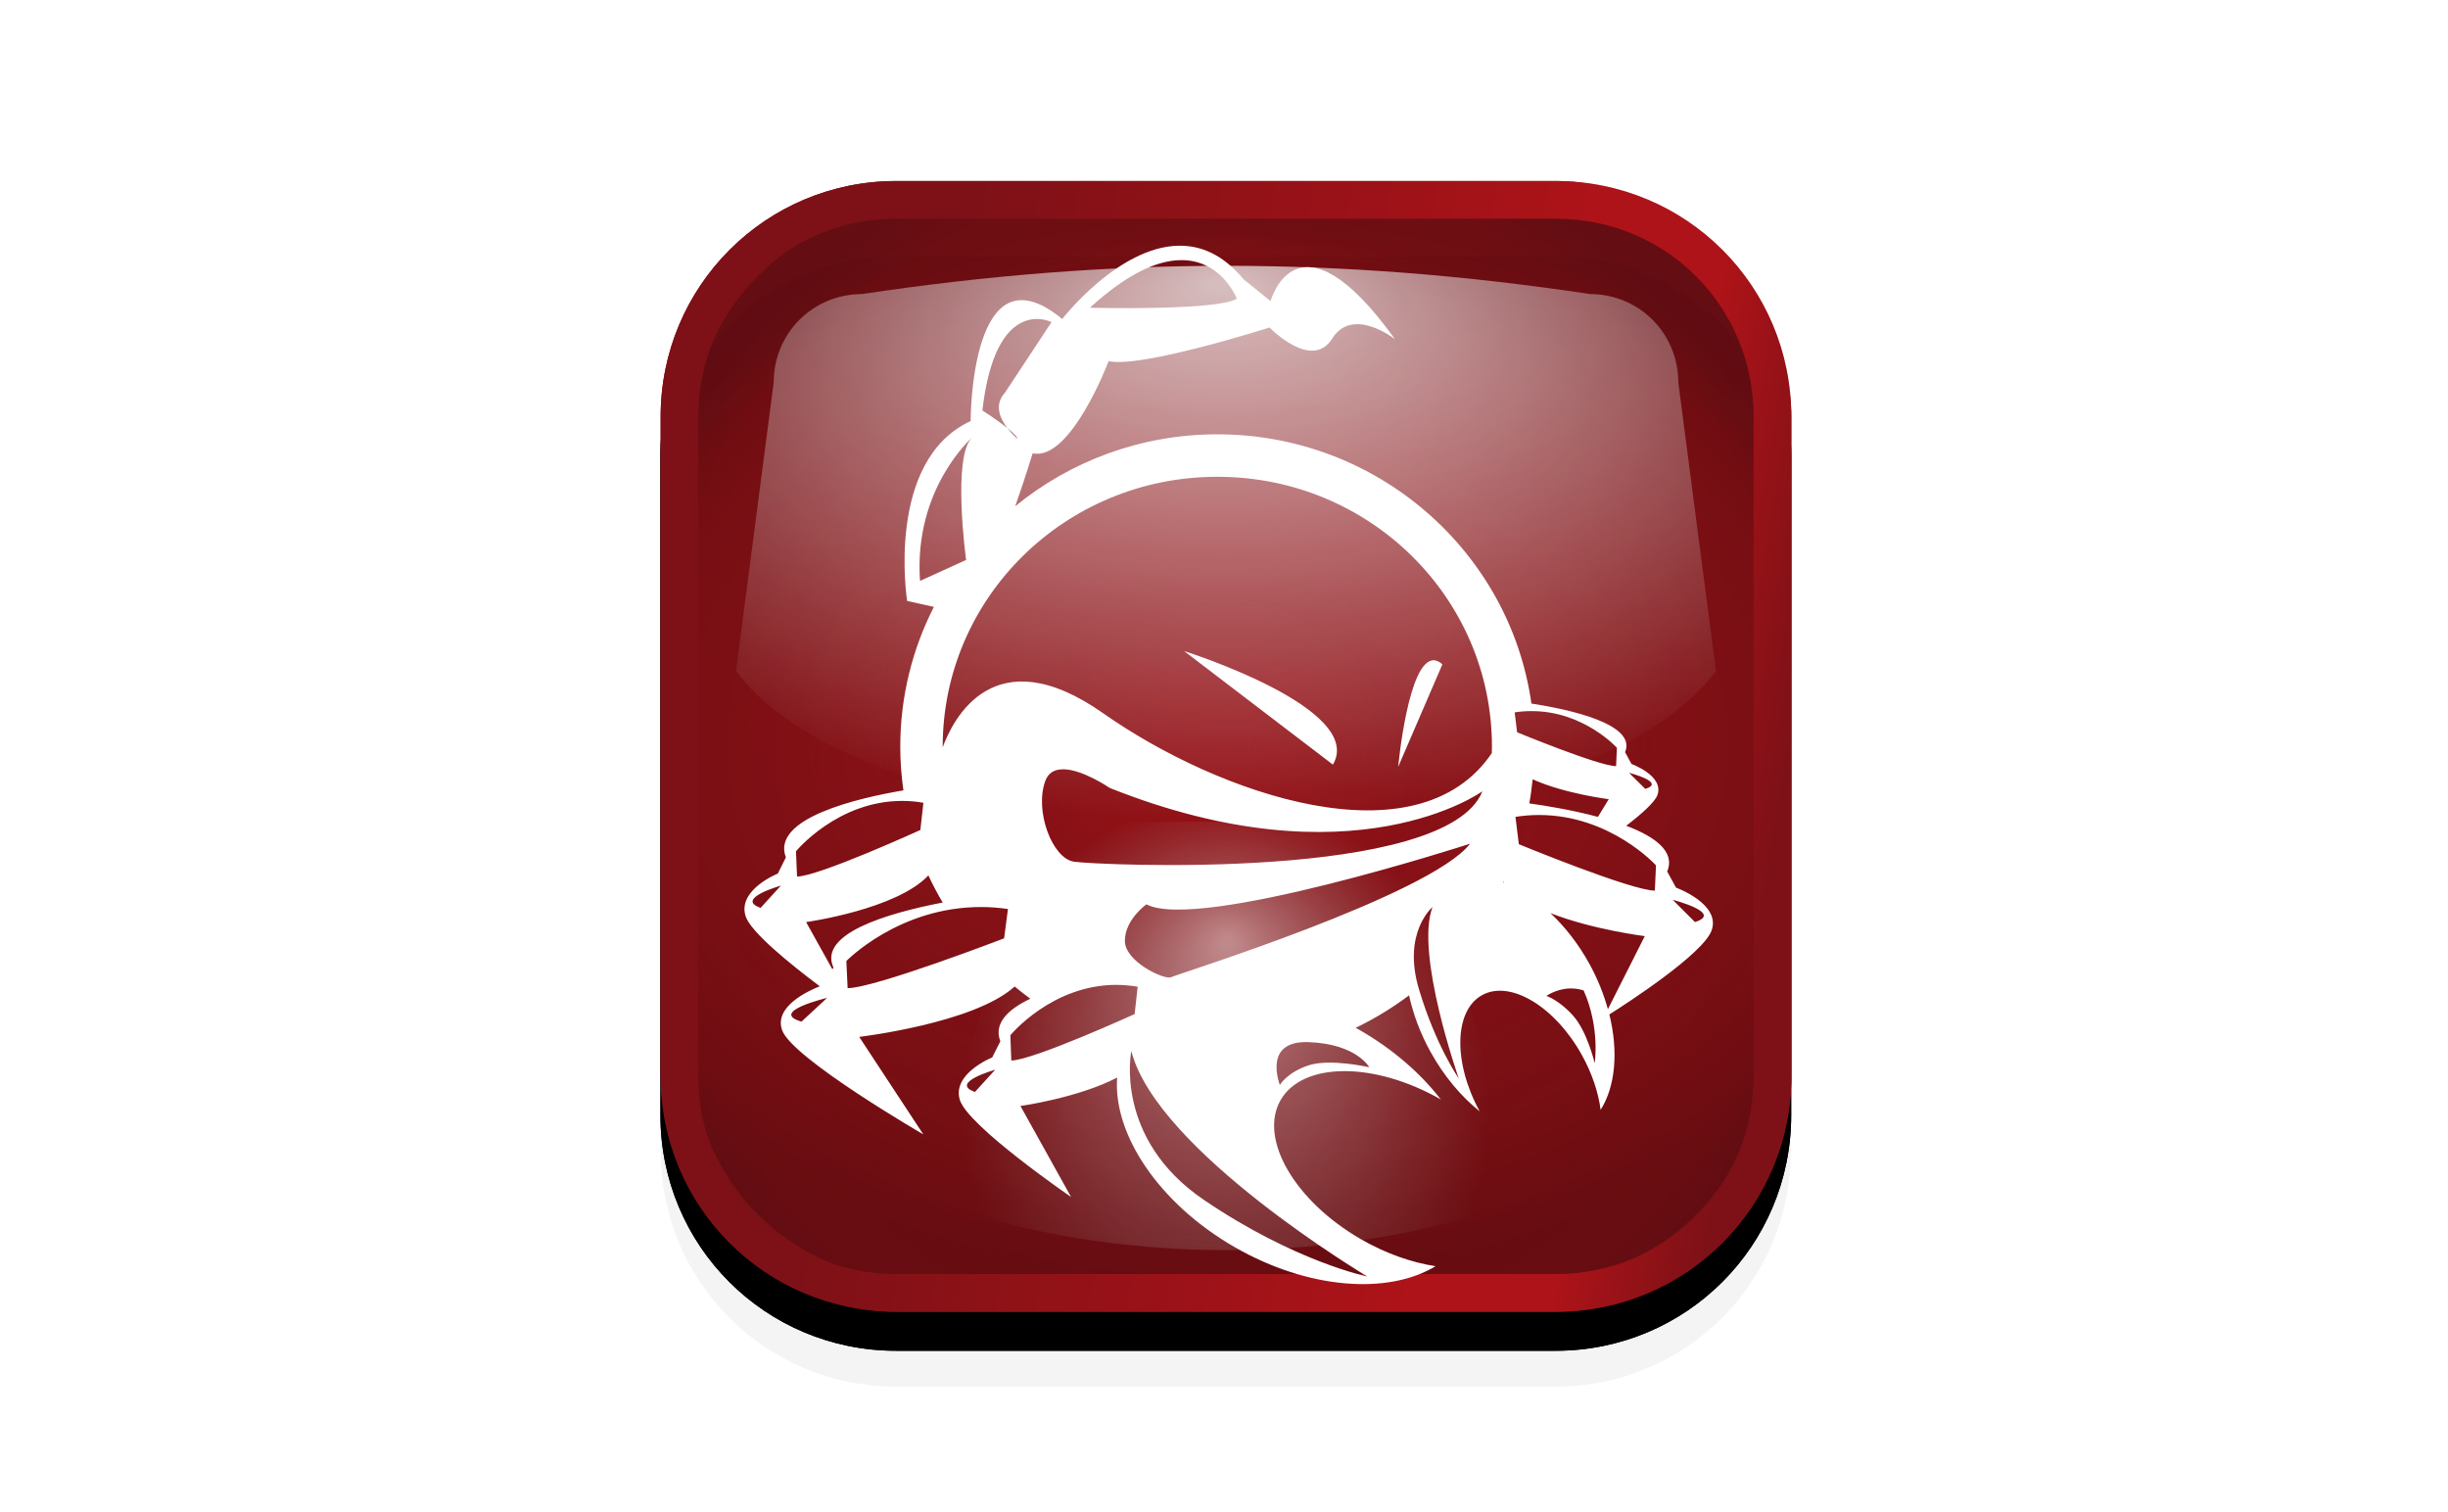 <?xml version="1.0" encoding="UTF-8" standalone="no"?>
<!-- Created with Inkscape (http://www.inkscape.org/) -->

<svg
   xmlns:dc="http://purl.org/dc/elements/1.1/"
   xmlns:cc="http://creativecommons.org/ns#"
   xmlns:rdf="http://www.w3.org/1999/02/22-rdf-syntax-ns#"
   xmlns:svg="http://www.w3.org/2000/svg"
   xmlns="http://www.w3.org/2000/svg"
   xmlns:xlink="http://www.w3.org/1999/xlink"
   xmlns:sodipodi="http://sodipodi.sourceforge.net/DTD/sodipodi-0.dtd"
   xmlns:inkscape="http://www.inkscape.org/namespaces/inkscape"
   width="400"
   height="247"
   id="svg2"
   sodipodi:version="0.32"
   inkscape:version="1.2.2 (b0a8486541, 2022-12-01)"
   version="1.0"
   sodipodi:docname="logo.svg"
   inkscape:output_extension="org.inkscape.output.svg.inkscape"
   inkscape:export-filename="/home/bernie/svn/noc.aptosid.com/aptosid-art-xfce-erebos/trunk/erebos/balou/logo.png"
   inkscape:export-xdpi="90"
   inkscape:export-ydpi="90">
  <defs
     id="defs4">
    <linearGradient
       id="linearGradient8908">
      <stop
         id="stop8910"
         offset="0"
         style="stop-color:#95acae;stop-opacity:1;" />
      <stop
         style="stop-color:#000000;stop-opacity:0.704;"
         offset="1"
         id="stop8964" />
      <stop
         id="stop8912"
         offset="1"
         style="stop-color:#adbad2;stop-opacity:0" />
    </linearGradient>
    <filter
       inkscape:collect="always"
       id="filter3529">
      <feGaussianBlur
         inkscape:collect="always"
         stdDeviation="2.71"
         id="feGaussianBlur3531" />
    </filter>
    <filter
       inkscape:collect="always"
       id="filter3517">
      <feGaussianBlur
         inkscape:collect="always"
         stdDeviation="1.621"
         id="feGaussianBlur3519" />
    </filter>
    <filter
       inkscape:collect="always"
       id="filter9010">
      <feGaussianBlur
         inkscape:collect="always"
         stdDeviation="2.341"
         id="feGaussianBlur9012" />
    </filter>
    <filter
       inkscape:collect="always"
       id="filter6192">
      <feGaussianBlur
         inkscape:collect="always"
         stdDeviation="0.861"
         id="feGaussianBlur6194" />
    </filter>
    <filter
       inkscape:collect="always"
       id="filter6664">
      <feGaussianBlur
         inkscape:collect="always"
         stdDeviation="0.21"
         id="feGaussianBlur6666" />
    </filter>
    <filter
       inkscape:collect="always"
       id="filter6712">
      <feGaussianBlur
         inkscape:collect="always"
         stdDeviation="0.94"
         id="feGaussianBlur6714" />
    </filter>
    <filter
       inkscape:collect="always"
       x="-0.266"
       width="1.533"
       y="-0.267"
       height="1.534"
       id="filter8125">
      <feGaussianBlur
         inkscape:collect="always"
         stdDeviation="3.978"
         id="feGaussianBlur8127" />
    </filter>
    <linearGradient
       inkscape:collect="always"
       xlink:href="#linearGradient8908"
       id="linearGradient47238"
       gradientUnits="userSpaceOnUse"
       x1="165.806"
       y1="176.518"
       x2="177.217"
       y2="358.348" />
    <linearGradient
       y2="60"
       x2="124"
       y1="40"
       x1="4"
       gradientTransform="matrix(0.376,0,0,0.376,43.571,54.193)"
       gradientUnits="userSpaceOnUse"
       id="linearGradient3807"
       xlink:href="#linearGradient5824"
       inkscape:collect="always" />
    <radialGradient
       r="48"
       fy="-2.534"
       fx="55.266"
       cy="-2.773"
       cx="76"
       gradientTransform="matrix(0,0.313,-0.627,9.4694228e-7,65.895,40.909)"
       gradientUnits="userSpaceOnUse"
       id="radialGradient3805"
       xlink:href="#linearGradient39119"
       inkscape:collect="always" />
    <radialGradient
       r="32"
       fy="34.229"
       fx="83.18"
       cy="34.364"
       cx="100.444"
       gradientTransform="matrix(1.1832501e-6,0.385,-0.329,-3.5739874e-8,78.937,52.415)"
       gradientUnits="userSpaceOnUse"
       id="radialGradient3803"
       xlink:href="#linearGradient39106"
       inkscape:collect="always" />
    <radialGradient
       r="60"
       fy="63.713"
       fx="64.067"
       cy="63.713"
       cx="64.067"
       gradientTransform="matrix(0.426,1.9463224e-8,1.9759493e-6,0.439,40.334,50.308)"
       gradientUnits="userSpaceOnUse"
       id="radialGradient3801"
       xlink:href="#linearGradient5836"
       inkscape:collect="always" />
    <radialGradient
       r="66.801"
       fy="74.585"
       fx="83.802"
       cy="74.585"
       cx="83.802"
       gradientTransform="matrix(0,0.319,-0.44,5.4416831e-6,100.511,49.961)"
       gradientUnits="userSpaceOnUse"
       id="radialGradient3799"
       xlink:href="#linearGradient1303"
       inkscape:collect="always" />
    <radialGradient
       r="60"
       fy="95.718"
       fx="158.074"
       cy="96"
       cx="100.706"
       gradientTransform="matrix(0,-0.376,0.376,-8.2201692e-7,31.54,116.116)"
       gradientUnits="userSpaceOnUse"
       id="radialGradient3797"
       xlink:href="#linearGradient5848"
       inkscape:collect="always" />
    <filter
       color-interpolation-filters="sRGB"
       height="1.367"
       y="-0.183"
       width="1.363"
       x="-0.182"
       id="filter3791"
       inkscape:collect="always">
      <feGaussianBlur
         id="feGaussianBlur3793"
         stdDeviation="3.472"
         inkscape:collect="always" />
    </filter>
    <filter
       color-interpolation-filters="sRGB"
       height="1.217"
       y="-0.109"
       width="1.217"
       x="-0.109"
       id="filter1293"
       inkscape:collect="always">
      <feGaussianBlur
         id="feGaussianBlur1295"
         stdDeviation="6.399"
         inkscape:collect="always" />
    </filter>
    <linearGradient
       id="linearGradient39119">
      <stop
         id="stop39121"
         style="stop-color:#ffffff;stop-opacity:0.829"
         offset="0" />
      <stop
         id="stop39123"
         style="stop-color:#ffffff;stop-opacity:0"
         offset="1" />
    </linearGradient>
    <linearGradient
       id="linearGradient39106">
      <stop
         id="stop39108"
         style="stop-color:#ffffff;stop-opacity:1"
         offset="0" />
      <stop
         id="stop39110"
         style="stop-color:#a8a8a8;stop-opacity:0"
         offset="1" />
    </linearGradient>
    <filter
       color-interpolation-filters="sRGB"
       id="filter39153">
      <feGaussianBlur
         id="feGaussianBlur39155"
         stdDeviation="2.28"
         inkscape:collect="always" />
    </filter>
    <filter
       color-interpolation-filters="sRGB"
       id="filter39159">
      <feGaussianBlur
         inkscape:collect="always"
         stdDeviation="1.68"
         id="feGaussianBlur39161" />
    </filter>
    <linearGradient
       id="linearGradient5824">
      <stop
         offset="0"
         style="stop-color:#7d1117;stop-opacity:1"
         id="stop5826" />
      <stop
         offset="0.211"
         style="stop-color:#7d1117;stop-opacity:1"
         id="stop5828" />
      <stop
         offset="0.75"
         style="stop-color:#ad1318;stop-opacity:1"
         id="stop5830" />
      <stop
         offset="0.875"
         style="stop-color:#ad1318;stop-opacity:1"
         id="stop5832" />
      <stop
         offset="1"
         style="stop-color:#7d1117;stop-opacity:1"
         id="stop5834" />
    </linearGradient>
    <linearGradient
       id="linearGradient5836">
      <stop
         offset="0"
         style="stop-color:#252525;stop-opacity:1"
         id="stop5838" />
      <stop
         offset="0"
         style="stop-color:#ad1318;stop-opacity:1"
         id="stop5840" />
      <stop
         offset="0.287"
         style="stop-color:#7d1117;stop-opacity:1"
         id="stop5842" />
      <stop
         offset="0.922"
         style="stop-color:#ad1318;stop-opacity:1"
         id="stop5844" />
      <stop
         offset="1"
         style="stop-color:#7d1117;stop-opacity:1"
         id="stop5846" />
    </linearGradient>
    <linearGradient
       id="linearGradient5848">
      <stop
         offset="0"
         style="stop-color:#ad1318;stop-opacity:1"
         id="stop5850" />
      <stop
         offset="1"
         style="stop-color:#7d1117;stop-opacity:1"
         id="stop5852" />
    </linearGradient>
    <linearGradient
       id="linearGradient1303">
      <stop
         id="stop1305"
         offset="0"
         style="stop-color:#ad1318;stop-opacity:0;" />
      <stop
         id="stop1307"
         offset="1"
         style="stop-color:#5a0c10;stop-opacity:1;" />
    </linearGradient>
  </defs>
  <sodipodi:namedview
     id="base"
     pagecolor="#ffffff"
     bordercolor="#666666"
     borderopacity="1.0"
     gridtolerance="10000"
     guidetolerance="10"
     objecttolerance="10"
     inkscape:pageopacity="0.0"
     inkscape:pageshadow="2"
     inkscape:zoom="0.73008775"
     inkscape:cx="-46.750966"
     inkscape:cy="62.988948"
     inkscape:document-units="px"
     inkscape:current-layer="layer1"
     showgrid="false"
     showguides="true"
     inkscape:guide-bbox="true"
     inkscape:window-width="1280"
     inkscape:window-height="766"
     inkscape:window-x="0"
     inkscape:window-y="68"
     borderlayer="true">
    <inkscape:grid
       type="xygrid"
       id="grid2578"
       empspacing="5"
       visible="true"
       enabled="true" />
  </sodipodi:namedview>
  <g
     inkscape:label="bg"
     inkscape:groupmode="layer"
     id="layer1"
     style="display:inline"
     transform="translate(0.184,9.700391e-4)">
    <g
       id="g4085"
       inkscape:label="dark"
       style="opacity:0.497;fill:#90989a;fill-opacity:1;display:none"
       transform="matrix(0.849,0,0,0.849,-1725.49,-1240.035)">
      <path
         style="font-size:156px;font-style:normal;font-weight:bold;opacity:0.985;fill:#90989a;fill-opacity:1;stroke:none;filter:url(#filter3529);font-family:aptosid"
         d="M 365.008,280.509 L 363.938,397.375 C 363.937,399.549 363.333,400.656 362.125,400.656 L 308.688,400.656 C 302.165,400.656 296.415,399.316 291.438,396.688 C 297.901,403.321 306.326,406.656 316.688,406.656 L 370.125,406.656 C 371.333,406.656 371.937,405.549 371.938,403.375 L 371.938,276.188 C 371.937,274.496 371.333,273.656 370.125,273.656 L 365.008,280.509 z M 497.844,309.719 L 505.812,322.906 C 507.615,325.81 509.343,326.284 511.062,324.375 L 503.281,311.5 C 502.556,310.292 501.481,309.719 500.031,309.719 L 497.844,309.719 z M 546.987,317.645 L 527.544,347.152 C 525.611,350.051 523.563,352.311 525.375,354.969 L 553.094,398.281 C 554.06,399.731 553.993,400.469 552.906,400.469 L 535.974,400.618 L 534.469,405.031 C 535.073,405.998 536.015,406.469 537.344,406.469 L 560.906,406.469 C 561.993,406.469 562.06,405.731 561.094,404.281 L 533.375,360.969 C 531.563,358.311 531.63,355.556 533.562,352.656 L 559.656,311.5 C 560.381,310.292 560.181,309.719 559.094,309.719 L 546.987,317.645 z M 225.035,314.8 L 223.75,324.719 C 223.75,325.927 223.145,326.531 221.938,326.531 L 175.938,326.531 C 171.247,328.918 171.062,332.843 171.211,337.284 C 171.373,342.085 167.19,341.672 172.563,341.7 C 172.52,341.309 175.036,343.713 175.036,343.284 C 175.036,338.693 178.501,332.531 183.938,332.531 L 229.938,332.531 C 231.145,332.531 231.75,331.927 231.75,330.719 L 231.75,311.875 C 231.75,310.546 231.145,309.875 229.938,309.875 L 225.035,314.8 z M 262.705,315.871 L 262.062,397.375 C 262.062,399.549 261.458,400.656 260.25,400.656 L 252.974,401.299 L 251.047,404.017 C 247.835,405.764 248.011,406.656 249.219,406.656 L 268.25,406.656 C 269.458,406.656 270.062,405.549 270.062,403.375 L 270.062,312.781 C 270.062,310.849 269.458,309.875 268.25,309.875 L 262.705,315.871 z M 396.71,316.912 L 396.281,370.75 C 397.625,373.903 397.415,375.797 399.816,378.221 C 400.583,378.562 401.644,379.678 402.511,379.938 C 403.951,381.48 405.767,381.875 405.767,381.704 L 404.281,315.312 C 404.281,312.655 403.677,311.344 402.469,311.344 L 396.71,316.912 z M 454.678,316.912 L 454.25,378.531 C 454.25,382.397 453.108,385.722 450.812,388.5 C 446.222,393.936 438.866,397.563 428.719,399.375 C 424.007,400.221 419.238,400.656 414.406,400.656 C 409.332,400.656 404.43,400.221 399.719,399.375 C 394.527,398.437 390.078,397.004 386.344,395.094 C 390.958,400.192 398.072,403.632 407.719,405.375 C 412.43,406.221 417.332,406.656 422.406,406.656 C 427.238,406.656 432.007,406.221 436.719,405.375 C 446.866,403.563 454.222,399.936 458.812,394.5 C 461.108,391.722 462.25,388.397 462.25,384.531 L 462.25,315.312 C 462.25,312.655 461.645,311.344 460.438,311.344 L 454.678,316.912 z M 319.375,326.531 C 309.59,326.531 303.479,327.74 301.062,330.156 C 298.646,332.572 296.766,335.728 295.438,339.594 C 294.109,343.097 293.469,347.564 293.469,353 C 293.469,359.765 294.98,365.374 298,369.844 C 299.817,372.569 302.517,374.61 306.094,375.969 C 306.065,375.926 306.029,375.887 306,375.844 C 302.98,371.374 301.469,365.765 301.469,359 C 301.469,353.564 302.109,349.097 303.438,345.594 C 304.766,341.728 306.92,339.394 309.336,336.978 C 311.753,334.562 317.59,332.531 327.375,332.531 L 349.144,333.896 L 349.966,331.083 C 349.875,328.659 347.627,327.714 344.227,326.892 L 319.375,326.531 z M 222.062,348.781 C 223.813,351.082 225.186,354.035 226.125,357.688 C 227.212,361.916 227.75,367.32 227.75,373.844 C 227.75,379.522 226.408,384.895 223.75,389.969 C 222.3,392.868 220.251,395.388 217.594,397.562 C 214.936,399.616 211.509,400.656 207.281,400.656 L 160.459,401.299 L 157.247,403.559 C 153.821,405.409 153.354,406.656 154.562,406.656 L 215.281,406.656 C 219.509,406.656 222.936,405.616 225.594,403.562 C 228.251,401.388 230.3,398.868 231.75,395.969 C 234.408,390.895 235.75,385.522 235.75,379.844 C 235.75,373.32 235.212,367.916 234.125,363.688 C 233.038,359.459 231.393,356.166 229.219,353.75 C 227.33,351.547 224.953,349.891 222.062,348.781 z M 159.594,360.312 C 161.369,362.652 163.678,364.506 166.531,365.875 C 169.672,367.325 173.468,368.063 177.938,368.062 L 205.219,368.062 C 204.808,364.051 202.279,362.063 197.656,362.062 L 169.938,362.062 C 165.955,362.063 162.521,361.463 159.594,360.312 z M 508.726,378.159 C 506.715,381.44 504.996,384.597 504.03,386.107 L 495.228,400.523 C 491.94,400.445 489.856,400.469 488.406,400.469 L 483.27,400.897 L 480.852,401.861 C 478.039,403.843 476.583,404.083 472.656,406.469 L 496.406,406.469 C 497.856,406.469 498.896,405.998 499.5,405.031 L 513.969,382.562 C 514.276,382.083 514.599,381.671 514.906,381.344 L 517.001,379.545 C 513.798,377.886 511.333,377.711 508.726,378.159 z"
         id="path4087"
         sodipodi:nodetypes="ccccccccccccccccccccccccccccccccccccscscccccccccccccccccccccccccccccscccscccccccscsccsscsccccccsscccccccccsscccccccccccccccccccccc"
         inkscape:export-filename="/home/bgray/software/aptosid-art/svg-core/aptosid-logo.png"
         inkscape:export-xdpi="90"
         inkscape:export-ydpi="90" />
    </g>
    <g
       id="g4089"
       inkscape:label="light"
       style="opacity:0.498;fill:#90989a;fill-opacity:1;display:none"
       transform="matrix(0.849,0,0,0.849,-1725.49,-1240.035)">
      <path
         style="font-size:156px;font-style:normal;font-weight:bold;opacity:0.599;fill:#90989a;fill-opacity:1;stroke:none;filter:url(#filter3517);font-family:aptosid"
         d="M 351.281,273.656 C 349.952,273.656 349.312,274.496 349.312,276.188 L 349.312,308.062 C 349.312,309.271 348.708,309.875 347.5,309.875 L 315.594,310.062 C 302.909,310.063 292.869,316.343 285.5,328.906 C 281.755,335.188 279.537,345.228 278.812,359 C 278.329,370.356 280.614,380.365 285.688,389.062 C 287.814,392.682 290.279,395.748 293.062,398.25 C 292.619,397.581 292.2,396.899 291.781,396.188 C 286.708,387.49 284.392,377.449 284.875,366.094 C 285.6,352.322 286.954,340.822 290.699,334.54 C 297.158,324.707 303.359,322.476 321.688,317.188 L 353.562,317 C 354.77,317 356.285,310.025 356.285,308.817 L 356.285,288.287 C 356.285,286.596 356.046,280.75 357.375,280.75 L 364.228,280.322 L 367.226,277.687 C 368.511,275.781 371.333,273.656 370.125,273.656 L 351.281,273.656 z M 476.481,310.941 C 475.728,311.073 475.69,311.665 476.325,312.722 L 501.995,351.679 C 505.761,356.9 503.719,359.533 501.907,362.191 L 476.569,401.417 C 475.844,402.505 471.811,406.469 472.656,406.469 L 481.145,401.086 L 504.701,368.827 C 505.657,365.313 506.268,361.12 504.679,357.662 L 480.188,318.625 C 479.463,317.417 479.663,316.813 480.75,316.812 L 506.125,316.812 C 506.261,316.813 497.162,316.619 497.292,316.63 L 498.998,313.856 C 499.74,313.625 500.137,312.774 500.642,311.185 L 476.856,310.941 C 476.72,310.941 476.588,310.922 476.481,310.941 L 476.481,310.941 z M 534.321,311.429 C 533.04,311.562 532.325,312.398 531.446,313.211 L 521.378,329.517 C 520.394,331.196 518.168,331.462 517.156,331.531 L 519.875,336.031 C 522.66,336.235 525.387,332.081 526.83,330.899 L 534.73,316.914 C 535.454,315.706 538.429,316.813 540,316.812 L 546.645,315.528 L 551.733,312.785 C 554.813,311.149 553.216,312.041 556.283,311.185 L 534.884,311.429 C 534.688,311.429 534.504,311.411 534.321,311.429 L 534.321,311.429 z M 190.205,311.068 C 183.802,311.068 177.914,311.802 173.445,312.648 C 164.384,314.097 160.031,317.536 157.374,324.784 C 155.924,328.65 155.484,333.089 155.484,339.25 C 155.484,348.189 156.85,354.179 160.474,359.011 C 161.65,360.657 161.879,362.968 163.562,364.156 C 161.135,359.591 159.937,353.66 159.938,346.344 C 159.937,340.183 160.644,335.178 162.094,331.312 C 165.967,325.453 168.807,321.52 179.688,318.25 C 184.157,317.404 189.597,317 196,317 L 223.612,316.358 L 226.61,313.588 C 228.324,312.259 230.549,311.328 229.341,311.328 L 190.205,311.068 z M 249.219,309.875 C 248.011,309.875 247.406,310.849 247.406,312.781 L 247.406,403.375 C 247.406,405.549 248.011,406.656 249.219,406.656 L 252.429,402.159 L 253.5,319.906 C 253.5,317.974 254.104,317 255.312,317 L 262.567,316.358 L 265.78,313.424 C 267.707,311.491 269.458,309.875 268.25,309.875 L 249.219,309.875 z M 384.458,312.81 C 383.25,312.81 383.867,312.655 383.867,315.312 L 384.111,385.142 C 384.111,389.008 384.886,390.466 387.302,393.244 C 388.414,394.561 388.127,394.421 389.558,395.525 C 388.65,393.564 389.16,394.481 389.16,392.111 L 388.25,322.438 C 388.25,319.78 388.61,316.116 389.696,317.46 L 397.857,316.817 L 400.212,315.098 C 401.283,313.94 403.188,312.81 401.98,312.81 L 384.458,312.81 z M 442.824,312.932 C 441.616,312.932 441.623,312.777 441.623,315.435 L 441.867,376.994 C 441.134,380.024 438.954,381.416 435.574,383.841 C 432.192,385.291 427.483,386.242 422.651,386.242 C 417.815,386.242 412.709,384.979 409.52,383.662 L 407.198,383.508 C 407.198,385.562 412.224,387.778 415.969,389.469 C 419.23,390.918 423.395,390.434 428.469,390.434 C 433.301,390.434 436.575,389.208 439.957,387.758 C 443.581,384.903 444.722,384.12 446.006,381.887 L 446.25,322.438 C 446.25,319.78 446.854,318.438 448.062,318.438 L 455.183,317.581 L 457.539,315.312 C 459.466,313.297 461.645,311.344 460.438,311.344 L 442.824,312.932 z M 349.495,333.812 L 349.312,382.188 C 349.312,383.396 348.708,384 347.5,384 L 327.375,384 C 320.124,384 312.51,384.234 308.518,378.733 C 308.989,379.681 314.947,384.583 315.53,385.446 C 322.622,390.387 322.807,391.094 333.438,391.094 L 353.562,391.094 C 354.77,391.094 355.375,390.521 355.375,389.312 L 355.284,332.859 C 355.284,331.53 354.679,330.89 353.471,330.89 L 349.495,333.812 z M 176.773,345.935 C 181.247,352.557 184.862,352.141 190.298,352.141 L 214.469,353.781 C 219.301,353.781 222.056,352.529 226.781,355.406 C 228.74,356.014 230.488,356.876 232.031,357.938 C 231.227,356.32 229.538,355.231 228.473,354.048 C 226.299,351.511 223.775,350.444 220.271,349.356 C 216.889,348.269 213.058,347.253 208.226,347.253 L 183.639,347.253 C 182.897,347.253 177.414,346.025 176.773,345.935 L 176.773,345.935 z M 212.786,368.81 C 212.786,368.83 214.474,376.037 214.474,376.058 C 214.474,381.857 210.283,384.149 205.507,385.342 L 155.308,385.193 C 154.1,385.193 152.75,384.604 152.75,385.812 L 152.75,404.844 C 152.75,406.052 154.639,404.729 155.847,402.802 L 158.63,400.446 L 158.844,392.906 C 158.844,391.698 159.448,391.094 160.656,391.094 L 208.282,390.103 C 216.328,386.635 216.898,386.223 217.393,379.929 C 217.732,375.628 216.831,373.731 212.786,368.81 L 212.786,368.81 z M 522.969,387.406 L 534.469,405.031 C 534.984,405.856 535.769,406.285 536.812,406.406 L 525.875,389.656 C 524.909,388.146 523.935,387.406 522.969,387.406 z"
         id="path4091"
         sodipodi:nodetypes="ccccccccccccccccccccccccccccccccccccccccccccccccccccccsccsccccccccccccccccccccccccccccccccccscccscccccccccccccccccccccccccccccccscccccccccscccccc"
         inkscape:export-filename="/home/bgray/software/aptosid-art/svg-core/aptosid-logo.png"
         inkscape:export-xdpi="90"
         inkscape:export-ydpi="90" />
    </g>
    <g
       id="g4093"
       inkscape:label="ring"
       style="opacity:0.655;fill:#90989a;fill-opacity:1;display:none"
       transform="matrix(0.849,0,0,0.849,-1725.49,-1240.035)">
      <path
         sodipodi:type="arc"
         style="opacity:0.943;fill:#90989a;fill-opacity:1;stroke:url(#linearGradient47238);stroke-width:3.9;stroke-miterlimit:4;stroke-dasharray:none;stroke-opacity:1;display:inline;filter:url(#filter9010)"
         id="path4095"
         sodipodi:cx="170.71577"
         sodipodi:cy="235.65385"
         sodipodi:rx="96.974648"
         sodipodi:ry="40.911179"
         d="m 178.794,194.885 c 53.371,1.882 93.021,21.661 88.56,44.177 -4.461,22.516 -51.344,39.243 -104.716,37.361 -53.371,-1.882 -93.021,-21.661 -88.56,-44.177 3.709,-18.72 37.16,-33.969 81.114,-36.976"
         transform="matrix(0.806,-0.521,0.617,0.104,-90.024,382.005)"
         sodipodi:start="4.7957851"
         sodipodi:end="10.8348"
         sodipodi:open="true"
         inkscape:export-filename="/home/bgray/software/aptosid-art/svg-core/aptosid-logo.png"
         inkscape:export-xdpi="90"
         inkscape:export-ydpi="90" />
    </g>
    <g
       id="g4097"
       inkscape:label="planet"
       style="opacity:0.655;fill:#90989a;fill-opacity:1;display:none"
       transform="matrix(0.849,0,0,0.849,-1725.49,-1240.035)">
      <path
         style="fill:#90989a;fill-opacity:1;stroke:none;display:inline;filter:url(#filter6192)"
         d="M 60.756,368.548 C 70.063,369.326 76.986,377.511 76.208,386.818 C 75.43,396.126 67.244,403.048 57.937,402.27 C 48.63,401.492 41.707,393.307 42.485,384 C 43.142,376.139 48.852,369.97 56.638,368.707"
         id="path4099"
         transform="matrix(0.882,0,0,0.882,205.952,-50.149)"
         inkscape:export-filename="/home/bgray/software/aptosid-art/svg-core/aptosid-logo.png"
         inkscape:export-xdpi="90"
         inkscape:export-ydpi="90" />
      <g
         style="fill:#90989a;fill-opacity:1;display:inline"
         id="g4101"
         transform="translate(-113.597,57.366)">
        <path
           style="fill:#90989a;fill-opacity:1;filter:url(#filter6664)"
           d="M 366.672,245.411 C 361.238,243.589 358.079,239.382 357.627,233.367 C 356.872,223.298 363.078,217.113 373.176,217.871 C 377.681,218.21 379.049,218.822 382.088,221.861 C 385.13,224.903 385.738,226.264 386.072,230.773 C 386.505,236.617 384.467,241.166 380.152,243.99 C 377.04,246.027 370.549,246.711 366.672,245.411 L 366.672,245.411 z"
           id="path4103" />
        <path
           style="fill:#90989a;fill-opacity:1"
           d="M 364.385,244.315 C 360.531,242.365 357.354,236.886 357.358,232.197 C 357.372,217.629 376.746,212.347 384.36,224.835 C 387.902,230.645 386.295,239.137 380.841,243.427 C 377.652,245.935 368.557,246.426 364.385,244.315 L 364.385,244.315 z"
           id="path4105" />
        <path
           style="fill:#90989a;fill-opacity:1;filter:url(#filter6712)"
           d="M 364.624,244.112 C 358.352,241.385 355.732,233.413 358.742,226.211 C 360.348,222.365 365.483,218.323 367.686,219.168 C 368.518,219.487 370.156,219.236 371.326,218.61 C 376.712,215.728 386.355,223.866 386.355,231.294 C 386.355,235.489 383.966,240.379 380.485,243.309 C 377.36,245.939 369.717,246.326 364.624,244.112 L 364.624,244.112 z"
           id="path4107" />
        <path
           style="fill:#90989a;fill-opacity:1"
           d="M 364.68,244.135 C 358.869,241.608 356.043,234.099 358.314,227.218 C 359.61,223.292 363.957,219.228 366.016,220.018 C 366.729,220.292 368.71,219.928 370.418,219.21 C 374.736,217.394 377.947,218.274 381.914,222.359 C 387.812,228.432 387.744,234.944 381.713,241.62 C 378.4,245.287 377.724,245.591 372.988,245.555 C 370.165,245.534 366.426,244.895 364.68,244.135 L 364.68,244.135 z M 382.748,232.534 C 383.51,227.769 383.192,227.079 379.3,225.066 C 374.32,222.491 368.421,225.518 371.812,228.909 C 372.567,229.664 373.11,231.08 373.02,232.055 C 372.902,233.319 373.688,233.924 375.752,234.159 C 377.346,234.341 379.123,234.963 379.702,235.542 C 381.487,237.327 382.075,236.746 382.748,232.534 L 382.748,232.534 z"
           id="path4109" />
        <path
           style="fill:#90989a;fill-opacity:1"
           d="M 364.547,243.919 C 361.021,242.181 357.34,236.259 357.377,232.384 C 357.432,226.615 363.507,218.335 366.381,220.111 C 366.923,220.446 368.871,220.176 370.71,219.511 C 375.14,217.909 378.909,218.983 382.446,222.856 C 387.842,228.763 387.067,237.006 380.58,242.701 C 377.929,245.029 376.363,245.59 372.57,245.572 C 369.977,245.559 366.366,244.815 364.547,243.919 L 364.547,243.919 z M 376.605,237.889 C 375.367,237.65 373.342,237.65 372.105,237.889 C 370.867,238.127 371.88,238.322 374.355,238.322 C 376.83,238.322 377.842,238.127 376.605,237.889 z M 382.964,233.344 C 383.887,229.441 383.617,227.591 381.836,225.594 C 381.1,224.769 380.445,223.644 380.381,223.094 C 380.316,222.544 379.272,222.246 378.059,222.431 C 374.003,223.052 370.946,225.072 370.247,227.594 C 369.7,229.566 369.533,229.678 369.454,228.122 C 369.36,226.254 369.272,226.267 367.797,228.374 C 366.94,229.597 366.546,231.095 366.922,231.703 C 367.408,232.49 367.823,232.455 368.362,231.583 C 368.918,230.683 369.68,230.92 371.237,232.476 C 372.434,233.674 374.633,234.594 376.296,234.594 C 377.913,234.594 379.515,235.044 379.855,235.594 C 381.009,237.462 382.193,236.604 382.964,233.344 z"
           id="path4111"
           sodipodi:nodetypes="cssssssccssccsssssssssssc" />
        <path
           style="fill:#90989a;fill-opacity:1"
           d="M 367.355,244.942 C 360.898,242.815 356.642,236.207 357.789,230.091 C 358.71,225.186 362.754,220.711 366.179,220.809 C 367.697,220.852 369.903,220.371 371.081,219.741 C 373.657,218.362 376.331,218.294 378.326,219.555 C 380.045,220.643 379.722,221.079 376.453,222.086 C 374.473,222.696 374.164,222.534 374.69,221.162 C 375.274,219.641 375.14,219.631 373.119,221.047 C 371.904,221.898 370.12,222.594 369.155,222.594 C 368.19,222.594 366.664,223.719 365.763,225.094 C 364.862,226.469 363.528,227.594 362.799,227.594 C 360.925,227.594 359.931,229.57 361.178,230.817 C 361.909,231.549 362.735,231.357 363.909,230.183 C 365.976,228.116 366.875,228.753 365.506,231.313 C 364.003,234.119 365.591,236.042 367.371,233.572 C 368.795,231.596 371.017,230.714 369.862,232.583 C 369.511,233.15 369.913,233.318 370.803,232.976 C 371.656,232.648 372.355,232.879 372.355,233.487 C 372.355,234.096 373.605,234.594 375.132,234.594 C 376.66,234.594 378.845,235.249 379.987,236.05 C 381.95,237.425 382.127,237.297 383.194,233.737 C 383.955,231.197 384.013,228.849 383.371,226.532 C 382.506,223.406 382.551,223.269 383.874,225.018 C 387.781,230.183 386.388,236.495 379.956,242.768 C 377.685,244.983 376.171,245.577 372.956,245.516 C 370.7,245.472 368.18,245.214 367.355,244.942 L 367.355,244.942 z M 377.448,239.544 C 380.322,238.007 378.813,236.594 374.296,236.594 C 369.897,236.594 369.204,237.734 372.605,239.374 C 375.501,240.771 375.178,240.759 377.448,239.544 z M 366.561,226.094 C 366.762,224.812 367.769,223.995 369.365,223.818 C 371.718,223.556 371.745,223.606 369.855,224.732 C 368.755,225.387 367.493,226.412 367.051,227.009 C 366.573,227.654 366.375,227.283 366.561,226.094 z"
           id="path4113" />
        <path
           style="fill:#90989a;fill-opacity:1"
           d="M 365.426,243.843 C 361.611,241.898 358.849,238.432 357.969,234.484 C 357.444,232.13 357.649,231.902 360.06,232.166 C 361.617,232.337 363.21,231.807 363.877,230.895 C 364.826,229.597 365.021,229.861 365.021,232.443 C 365.021,237.065 369.515,240.912 374.254,240.347 C 376.234,240.111 378.642,239.572 379.605,239.149 C 382.204,238.007 381.836,240.794 379.04,243.42 C 376.165,246.121 370.254,246.305 365.426,243.843 z M 366.937,235.728 C 366.643,235.252 367.238,234.105 368.259,233.181 C 369.936,231.664 370.268,231.65 371.664,233.047 C 372.516,233.898 374.257,234.601 375.533,234.61 C 376.81,234.618 378.53,235.061 379.355,235.594 C 380.406,236.274 378.853,236.568 374.164,236.579 C 370.484,236.587 367.232,236.205 366.937,235.728 z M 383.855,231.163 C 383.855,225.44 384.7,224.979 385.778,230.114 C 386.163,231.948 385.91,233.82 385.134,234.882 C 384.038,236.381 383.855,235.848 383.855,231.163 z M 359.075,227.594 C 359.665,224.152 363.079,220.71 365.322,221.296 C 366.327,221.559 368.069,221.283 369.192,220.682 C 370.371,220.051 371.47,219.972 371.793,220.494 C 372.101,220.992 371.039,221.858 369.433,222.417 C 367.828,222.977 365.578,224.371 364.435,225.515 C 363.291,226.659 361.713,227.594 360.928,227.594 C 360.143,227.594 359.309,228.157 359.074,228.844 C 358.839,229.532 358.839,228.969 359.075,227.594 z"
           id="path4115" />
        <path
           style="fill:#90989a;fill-opacity:1"
           d="M 368.998,244.826 C 368.737,244.403 370.232,244.221 372.322,244.42 C 374.411,244.619 376.425,244.29 376.797,243.688 C 377.169,243.087 377.951,242.594 378.536,242.594 C 379.207,242.594 379.14,243.149 378.355,244.094 C 377.067,245.646 369.853,246.21 368.998,244.826 z M 362.715,242.134 C 360.434,240.537 357.706,234.91 358.72,233.896 C 359.069,233.547 359.355,233.838 359.355,234.543 C 359.355,235.503 359.958,235.429 361.762,234.247 C 363.933,232.825 364.228,232.822 364.765,234.222 C 365.552,236.273 364.497,237.863 362.786,237.206 C 359.948,236.117 360.464,238.536 363.595,241.003 C 367.024,243.706 366.296,244.642 362.715,242.134 L 362.715,242.134 z M 371.105,241.932 C 371.792,241.655 372.917,241.655 373.605,241.932 C 374.292,242.21 373.73,242.437 372.355,242.437 C 370.98,242.437 370.417,242.21 371.105,241.932 z M 367.829,235.735 C 366.796,234.702 367.435,233.411 368.733,233.909 C 369.491,234.2 370.616,233.933 371.233,233.316 C 372.062,232.487 372.355,232.614 372.355,233.801 C 372.355,234.892 372.97,235.246 374.273,234.906 C 375.328,234.63 377.016,234.872 378.023,235.445 C 379.438,236.249 378.54,236.454 374.079,236.348 C 370.902,236.272 368.09,235.996 367.829,235.735 L 367.829,235.735 z M 384.355,232.594 C 384.355,232.044 384.831,231.594 385.414,231.594 C 385.996,231.594 386.195,232.044 385.855,232.594 C 385.515,233.144 385.038,233.594 384.796,233.594 C 384.553,233.594 384.355,233.144 384.355,232.594 z M 384.434,228.011 C 384.482,226.846 384.719,226.609 385.038,227.407 C 385.327,228.129 385.291,228.991 384.959,229.324 C 384.627,229.656 384.39,229.065 384.434,228.011 L 384.434,228.011 z M 360.355,225.217 C 360.355,223.085 362.998,221.393 365.55,221.891 L 367.855,222.341 L 365.674,223.066 C 364.356,223.504 363.706,224.346 364.031,225.193 C 364.387,226.122 363.858,226.594 362.462,226.594 C 361.303,226.594 360.355,225.975 360.355,225.217 z"
           id="path4117" />
      </g>
      <path
         style="opacity:0.368;fill:#90989a;fill-opacity:1;stroke:none;display:inline;filter:url(#filter8125)"
         d="M 258.627,273.963 C 266.84,274.65 272.948,281.872 272.262,290.084 C 271.575,298.297 264.353,304.405 256.14,303.719 C 247.928,303.032 241.82,295.81 242.506,287.597 C 243.086,280.661 248.124,275.218 254.994,274.104"
         id="path4119"
         inkscape:export-filename="/home/bgray/software/aptosid-art/svg-core/aptosid-logo.png"
         inkscape:export-xdpi="90"
         inkscape:export-ydpi="90" />
    </g>
    <g
       id="g17906"
       transform="translate(526.874,-20.126)" />
    <g
       id="g2949"
       transform="matrix(1.259,0,0,1.259,75.755,-2.279)">
      <g
         transform="translate(-28.19,-19.308)"
         id="g2951"
         inkscape:label="Layer 1" />
      <g
         transform="translate(-28.19,-19.308)"
         inkscape:label="rhs"
         id="layer2" />
      <g
         transform="translate(-28.19,-19.308)"
         inkscape:label="logo"
         id="layer3">
        <g
           transform="matrix(1.39,0,0,1.39,0.958,-51.942)"
           inkscape:label=""
           id="icon2group">
          <path
             transform="matrix(2.082,0,0,2.082,-49.173,-81.575)"
             style="opacity:0.803;fill:#ffffff;fill-opacity:1;stroke:none;filter:url(#filter3791)"
             d="M 50.658,76.924 62.502,72.925 77.655,74.442 c 4.462,0 14.396,5.798 14.396,10.26 l -2.62,15.503 1.792,16.055 c 0,4.462 -6.625,5.296 -11.087,5.296 l -27.273,1.103 c -4.462,0 -9.708,-3.041 -9.708,-7.502 l 0.827,-31.834 c 0,-4.462 1.11,-11.363 6.675,-6.399 l 0,0 z"
             id="rect3789"
             sodipodi:nodetypes="ccccccccccc" />
          <g
             id="g3719"
             transform="matrix(2.34,0,0,2.34,-67.59,-57.35)">
            <path
               transform="matrix(0.376,0,0,0.376,145.983,-448.513)"
               style="fill:#000000;fill-opacity:1;stroke:none;filter:url(#filter39153)"
               id="path39151"
               d="m -243.4,1341.111 c -13.853,0 -25,11.147 -25,25 l 0,70 c 0,13.853 11.147,25 25,25 l 70,0 c 13.853,0 25,-11.147 25,-25 l 0,-70 c 0,-13.853 -11.147,-25 -25,-25 l -70,0 0,0 z" />
            <path
               transform="matrix(0.376,0,0,0.376,145.983,-448.513)"
               style="fill:#000000;fill-opacity:1;stroke:none;filter:url(#filter39159)"
               id="path39157"
               d="m -243.4,1341.111 c -13.853,0 -25,11.147 -25,25 l 0,70 c 0,13.853 11.147,25 25,25 l 70,0 c 13.853,0 25,-11.147 25,-25 l 0,-70 c 0,-13.853 -11.147,-25 -25,-25 l -70,0 0,0 z" />
            <rect
               style="fill:url(#radialGradient3797);fill-opacity:1;stroke:none"
               id="rect2573"
               y="54.193"
               x="45.074"
               ry="9.401"
               height="45.116"
               width="45.116"
               rx="9.401" />
            <path
               d="m 55.243,55.387 c -4.922,0 -8.882,3.96 -8.882,8.882 l 0,24.87 c 0,4.922 3.96,8.882 8.882,8.882 l 24.87,0 c 4.922,0 8.882,-3.96 8.882,-8.882 l 0,-24.87 c 0,-4.922 -3.96,-8.882 -8.882,-8.882 l -24.87,0 z"
               id="path1297"
               style="opacity:0.908;fill:url(#radialGradient3799);fill-opacity:1;stroke:none" />
            <path
               style="opacity:0.205;fill:url(#radialGradient3801);fill-opacity:1;stroke:none"
               id="path39127"
               d="m 54.473,54.193 c -5.208,0 -9.399,4.191 -9.399,9.399 l 0,26.317 c 0,5.208 4.191,9.399 9.399,9.399 l 26.317,0 c 5.208,0 9.399,-4.191 9.399,-9.399 l 0,-26.317 c 0,-5.208 -4.191,-9.399 -9.399,-9.399 l -26.317,0 0,0 z" />
            <path
               style="opacity:0.534;fill:url(#radialGradient3803);fill-opacity:1;stroke:none"
               id="path39102"
               d="m 60.113,79.758 15.039,0 4.512,15.039 c -7.519,2.734 -16.542,2.734 -24.062,0 l 4.512,-15.039 z" />
            <path
               style="opacity:0.923;fill:url(#radialGradient3805);fill-opacity:1;stroke:none"
               id="rect39116"
               d="m 53.097,58.704 c 10.023,-1.504 19.047,-1.504 29.07,0 1.945,0 3.511,1.566 3.511,3.511 l 1.504,11.527 c -6.015,8.023 -33.085,8.023 -39.1,0 l 1.504,-11.527 c 0,-1.945 1.566,-3.511 3.511,-3.511 l 0,0 z" />
            <path
               transform="matrix(0.319,0,0,0.319,41.234,52.575)"
               style="opacity:0.205;fill:#000000;fill-opacity:1;stroke:none;filter:url(#filter1293)"
               id="path39147"
               d="m 41.488,14.494 c -16.321,0 -29.453,13.133 -29.453,29.453 l 0,82.47 c 0,16.321 13.133,29.453 29.453,29.453 l 82.47,0 c 16.321,0 29.453,-13.133 29.453,-29.453 l 0,-82.47 c 0,-16.321 -13.133,-29.453 -29.453,-29.453 l -82.47,0 0,0 z" />
            <path
               style="fill:url(#linearGradient3807);fill-opacity:1;stroke:none"
               id="rect39029"
               d="m 54.473,54.193 c -5.208,0 -9.399,4.191 -9.399,9.399 l 0,26.317 c 0,5.208 4.191,9.399 9.399,9.399 l 26.317,0 c 5.208,0 9.399,-4.191 9.399,-9.399 l 0,-26.317 c 0,-5.208 -4.191,-9.399 -9.399,-9.399 l -26.317,0 0,0 z m 0,1.504 26.317,0 c 4.401,0 7.895,3.494 7.895,7.895 l 0,26.317 c 0,4.401 -3.494,7.895 -7.895,7.895 l -26.317,0 c -4.401,0 -7.895,-3.494 -7.895,-7.895 l 0,-26.317 c 0,-4.401 3.494,-7.895 7.895,-7.895 l 0,0 z" />
            <path
               style="font-size:medium;font-style:normal;font-variant:normal;font-weight:normal;font-stretch:normal;text-indent:0;text-align:start;text-decoration:none;line-height:normal;letter-spacing:normal;word-spacing:normal;text-transform:none;direction:ltr;block-progression:tb;writing-mode:lr-tb;text-anchor:start;fill:#ffffff;fill-opacity:1;stroke:none;stroke-width:7;marker:none;visibility:visible;display:inline;overflow:visible;enable-background:accumulate;font-family:Bitstream Vera Sans;-inkscape-font-specification:Bitstream Vera Sans"
               d="m 65.739,56.774 c -2.412,0.043 -4.642,2.925 -4.642,2.925 -3.676,-3.034 -3.653,4.071 -3.653,4.071 -3.42,1.578 -2.535,7.177 -2.535,7.177 l 1.068,0.237 c -0.857,1.679 -1.342,3.575 -1.342,5.58 0,0.592 0.044,1.171 0.125,1.741 -1.809,0.306 -5.29,1.11 -4.689,2.674 l -0.32,0.645 c 0,0 -1.613,0.645 -1.29,1.694 0.194,0.629 1.746,1.89 2.962,2.804 -0.443,0.175 -1.846,0.809 -1.499,1.759 0.41,1.124 5.631,4.15 5.631,4.15 l -2.558,-3.89 c 0,0 4.587,-0.54 6.202,-2.01 0.204,0.168 0.412,0.332 0.627,0.487 -0.889,0.423 -1.474,0.981 -1.198,1.699 l -0.325,0.645 c 0,0 -1.613,0.645 -1.291,1.694 0.323,1.049 4.438,3.872 4.438,3.872 l -2.019,-3.63 c 0,0 2.281,-0.316 3.858,-1.133 -0.166,2.257 1.661,5.021 4.689,6.764 2.934,1.689 6.123,1.909 8.017,0.761 -0.941,-0.142 -1.974,-0.499 -2.971,-1.072 -2.658,-1.53 -4.097,-4.02 -3.212,-5.557 0.881,-1.531 3.741,-1.538 6.392,-0.023 -0.8,-1.036 -1.903,-2.002 -3.24,-2.771 -0.053,-0.03 -0.105,-0.059 -0.158,-0.088 0.756,-0.362 1.468,-0.798 2.131,-1.295 0.16,0.736 0.44,1.499 0.849,2.242 0.541,0.981 1.228,1.792 1.968,2.386 -1.064,-1.944 -1.025,-4.018 0.097,-4.637 1.127,-0.621 2.918,0.46 3.992,2.409 0.403,0.731 0.648,1.483 0.738,2.168 0.591,-0.936 0.714,-2.328 0.348,-3.806 0.621,-0.393 3.763,-2.416 4.085,-3.366 0.356,-1.049 -1.425,-1.694 -1.425,-1.694 l -0.353,-0.645 c 0.336,-0.792 -0.485,-1.389 -1.634,-1.824 0.621,-0.474 1.151,-0.948 1.249,-1.235 0.259,-0.764 -1.04,-1.23 -1.04,-1.23 L 83.556,76.981 C 84.036,75.849 81.277,75.266 79.819,75.041 78.965,68.975 73.667,64.299 67.29,64.299 c -3.062,0 -5.875,1.076 -8.068,2.869 0.41,-1.164 0.696,-2.112 0.696,-2.112 1.516,0.334 3.031,-3.677 3.031,-3.677 1.314,0.289 6.42,-1.342 6.42,-1.342 0,0 1.686,1.745 2.502,0.441 0.817,-1.303 2.502,0.023 2.502,0.023 -3.894,-5.413 -4.962,-1.518 -4.962,-1.518 L 68.33,58.111 c -0.822,-0.997 -1.718,-1.352 -2.59,-1.337 l 0,3.6e-5 z m 0.037,0.576 c 1.676,-0.053 2.289,1.537 2.289,1.537 -0.769,0.492 -5.863,0.362 -5.863,0.362 1.528,-1.396 2.697,-1.871 3.574,-1.899 l 0,0 z m -5.733,2.349 c 0.367,-0.011 0.627,0.125 0.627,0.125 l -1.857,2.813 c -0.448,0.486 -0.192,1.038 0.093,1.411 0.223,0.178 0.399,0.343 0.409,0.432 0,0 -0.211,-0.173 -0.409,-0.432 -0.414,-0.33 -0.993,-0.701 -0.993,-0.701 0.35,-3.067 1.431,-3.627 2.131,-3.649 l 0,-10e-7 z m -2.53,4.716 c -0.821,0.728 -0.251,4.897 -0.251,4.897 l -1.838,0.836 c -0.261,-3.692 2.089,-5.733 2.089,-5.733 l 0,0 z m 9.776,1.578 c 6.067,0 10.955,4.823 10.955,10.77 0,0.086 -0.003,0.17 -0.005,0.255 -2.978,4.402 -10.902,1.647 -15.505,-1.588 -4.368,-3.069 -6.003,0.253 -6.406,1.356 -1.5e-5,-0.008 0,-0.015 0,-0.023 0,-5.947 4.893,-10.77 10.96,-10.77 l -4.9e-5,7.6e-5 z m -1.328,6.954 5.937,4.531 C 73.223,75.232 65.962,72.947 65.962,72.947 l 0,0 z m 9.967,0.367 c -1.029,-0.033 -1.425,4.252 -1.425,4.252 l 1.764,-4.09 c -0.12,-0.105 -0.232,-0.159 -0.339,-0.162 l 2e-6,0 z m 3.89,2.029 c 2.081,-0.009 3.412,1.462 3.412,1.462 l -0.032,0.733 c -0.68,0 -3.95,-1.351 -3.95,-1.351 l -0.097,-0.794 c 0.231,-0.036 0.453,-0.05 0.668,-0.051 l -6e-6,-7e-6 z m -18.717,2.321 c 0.783,-0.02 1.889,0.743 1.889,0.743 9.724,3.878 14.873,0.135 14.873,0.135 -1.43,3.61 -15.445,2.942 -16.303,2.808 -0.858,-0.134 -1.571,-2.009 -1.142,-3.212 0.121,-0.339 0.376,-0.466 0.682,-0.473 z m 22.612,0.139 c 0,0 1.492,0.381 0.65,0.645 l -0.65,-0.645 2e-6,0 z m -3.844,0.26 c 1.262,0.574 3.036,0.794 3.036,0.794 l -0.432,0.706 c -1.019,-0.272 -2.042,-0.441 -2.739,-0.538 0.059,-0.316 0.1,-0.637 0.135,-0.961 l 0,0 z m -25.142,0.863 c 0.268,0 0.544,0.025 0.831,0.074 l -0.121,1.086 c 0,0 -4.074,1.857 -4.921,1.857 l -0.042,-1.007 c 0,0 1.66,-2.021 4.252,-2.01 l 1.2e-5,1.1e-5 z m 25.374,0.562 c 2.859,-0.011 4.689,2.01 4.689,2.01 l -0.046,1.007 c -0.934,0 -5.427,-1.852 -5.427,-1.852 l -0.135,-1.091 c 0.317,-0.049 0.623,-0.073 0.919,-0.074 l -2e-6,8e-6 z m -2.73,1.147 c -1.599,2.057 -11.684,5.203 -11.93,5.324 -0.246,0.121 -1.843,-0.606 -1.843,-1.453 0,-0.847 0.859,-1.453 0.859,-1.453 2.091,1.089 12.914,-2.419 12.914,-2.419 l 0,0 z m -21.614,1.263 c 0.171,0.371 0.365,0.731 0.571,1.082 -2.279,0.442 -4.968,1.258 -4.359,2.595 l -0.042,0.07 -1.049,-1.885 c 0,0 3.598,-0.498 4.879,-1.861 l -1.5e-5,3e-6 z m 22.941,0.246 c 0.01,0.015 0.017,0.031 0.028,0.046 -0.014,-0.006 -0.028,-0.013 -0.042,-0.019 0.005,-0.009 0.009,-0.018 0.014,-0.028 l -1.1e-4,1.9e-4 z m -28.827,0.162 -0.808,0.887 c -1.049,-0.363 0.808,-0.887 0.808,-0.887 z m 35.586,0.566 c 0,0 2.044,0.524 0.887,0.887 l -0.887,-0.887 z m -27.583,0.288 c 0.34,0 0.694,0.026 1.058,0.079 l -0.153,1.17 c 0,0 -5.168,1.987 -6.244,1.987 l -0.051,-1.082 c 0,0 2.099,-2.166 5.389,-2.154 l 10e-7,3e-6 z m 17.997,0.005 c -0.705,1.855 1.049,6.833 1.049,6.833 0,0 -0.912,-1.297 -1.588,-3.556 -0.676,-2.259 0.538,-3.277 0.538,-3.277 l 0,0 z m 4.707,0.237 c 1.685,0.662 3.765,0.919 3.765,0.919 l -1.472,2.915 c -0.167,-0.601 -0.408,-1.211 -0.738,-1.81 -0.438,-0.794 -0.974,-1.477 -1.555,-2.024 l 0,2.7e-5 z m -17.301,2.864 c 0.268,0 0.544,0.026 0.831,0.074 l -0.121,1.091 c 0,0 -4.074,1.852 -4.921,1.852 l -0.037,-1.007 c 0,0 1.655,-2.021 4.248,-2.01 l 4e-6,-1e-5 z M 81.318,86.409 c 0.038,0 0.076,0 0.116,0 0.148,0.004 0.304,0.026 0.469,0.079 0.663,1.493 0.441,2.901 0.441,2.901 0,0 -0.293,-1.248 -0.849,-1.88 -0.557,-0.632 -1.077,-0.803 -1.077,-0.803 -0.069,0.053 0.323,-0.267 0.901,-0.297 l 2e-6,-3e-6 z m -29.603,0.376 -1.021,0.947 c -1.331,-0.389 1.021,-0.947 1.021,-0.947 z m 19.033,1.764 c 0.055,0 0.112,-0.004 0.172,0 1.927,0.071 2.428,1.003 2.428,1.003 0,0 -1.571,-0.36 -2.428,-0.074 -0.856,0.285 -1.142,0.784 -1.142,0.784 0.069,0.138 -0.732,-1.665 0.97,-1.713 l 0,8e-6 z M 63.855,88.907 c 1.014,3.987 9.419,8.996 9.419,8.996 0,0 -2.894,-0.594 -6.518,-3.054 C 63.133,92.388 63.855,88.907 63.855,88.907 z m -5.431,0.743 -0.808,0.887 c -1.049,-0.363 0.808,-0.887 0.808,-0.887 z"
               id="path5810" />
          </g>
        </g>
      </g>
    </g>
  </g>
  <g
     inkscape:groupmode="layer"
     id="layer4"
     inkscape:label="splash_top"
     style="display:inline"
     transform="translate(0.184,9.700391e-4)" />
</svg>
